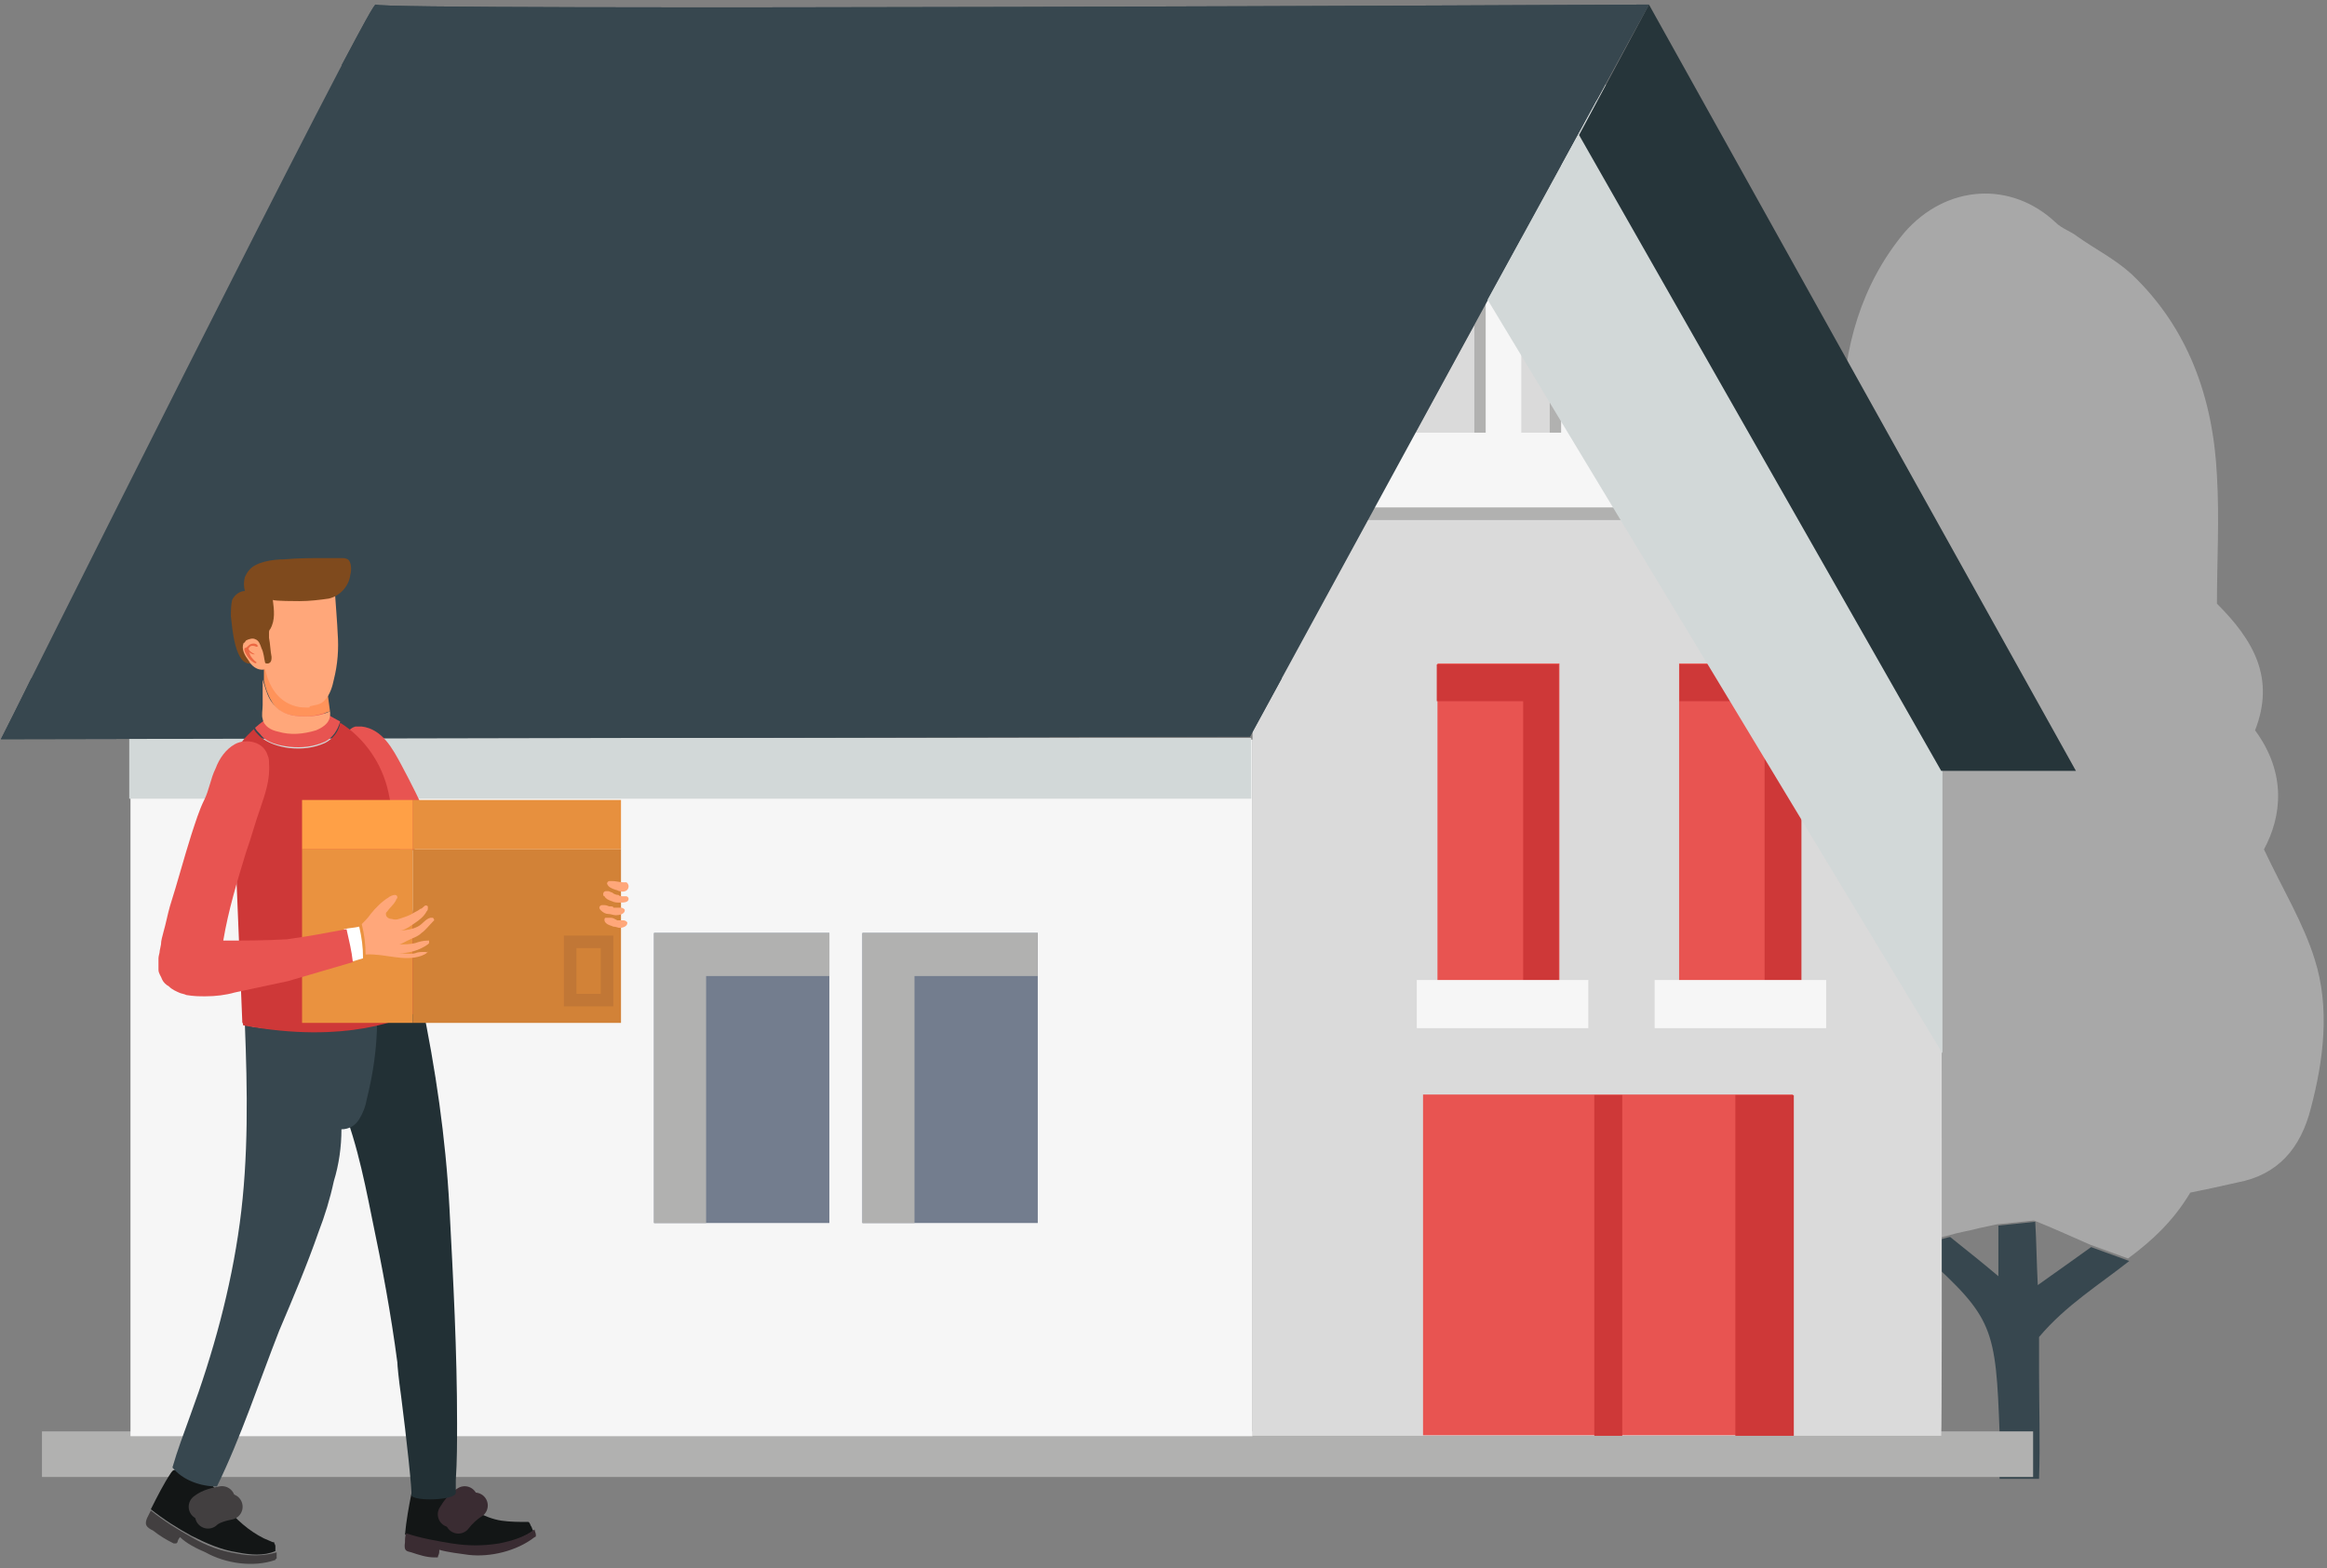 <svg width="135" height="91" viewBox="0 0 135 91" fill="none" xmlns="http://www.w3.org/2000/svg">
<rect x="0" y="0" width="135" height="91" fill="#808080" stroke="none"/>
<path d="M101.045 56.051C99.939 52.964 99.939 49.73 101.93 46.937C103.33 44.953 103.404 43.189 102.741 40.91C101.414 36.353 102.593 32.164 105.321 28.562C106.353 27.239 106.795 25.916 106.869 24.152C106.942 20.183 107.974 16.509 110.481 13.495C112.913 10.702 116.673 10.482 119.253 12.907C119.622 13.275 120.138 13.421 120.506 13.716C121.538 14.45 122.718 15.039 123.676 15.921C126.92 19.008 128.394 23.05 128.615 27.607C128.763 30.106 128.615 32.605 128.615 35.03C130.753 37.162 132.006 39.367 130.827 42.38C132.67 44.879 132.375 47.378 131.343 49.289C132.449 51.641 133.628 53.552 134.291 55.683C135.176 58.476 134.807 61.49 134.07 64.283C133.481 66.635 132.154 68.178 129.795 68.619C128.836 68.84 127.804 69.06 127.067 69.207C126.109 70.824 124.856 72 123.455 73.029L121.243 72.221C120.064 71.706 119.106 71.265 118 70.824L115.862 71.045L114.83 71.265C114.314 71.412 113.724 71.486 112.987 71.706C112.987 71.706 112.029 71.927 110.997 72.221C110.186 71.706 109.301 71.412 108.417 71.045C106.648 70.236 104.583 69.869 103.109 68.693C99.497 65.606 98.834 61.049 101.045 56.051Z" fill="#A8A8A8"/>
<path d="M113.135 71.78C114.24 72.662 114.977 73.25 115.936 74.058V71.118L118.074 70.898C118.147 72.147 118.147 73.103 118.221 74.573C119.474 73.691 120.285 73.103 121.317 72.368L123.529 73.176C121.759 74.573 119.843 75.749 118.295 77.586C118.295 78.027 118.295 78.762 118.295 79.497C118.295 81.629 118.368 83.76 118.295 85.818H116.009C115.936 85.009 116.009 84.127 116.009 83.245C115.788 76.998 115.641 76.484 111.586 72.809C111.439 72.662 111.218 72.515 111.07 72.441C112.102 72 113.135 71.78 113.135 71.78Z" fill="#37474F"/>
<path d="M2.435 85.708L117.95 85.708L117.95 83.062L2.435 83.062L2.435 85.708Z" fill="#B1B1B0"/>
<path d="M112.619 83.319C112.692 82.951 112.619 41.866 112.619 41.866L93.157 4.896L72.664 42.38V83.319H112.619Z" fill="#DADADA"/>
<path d="M78.119 30.179H106.942L105.247 25.916H80.404L78.119 30.179Z" fill="#B1B1B0"/>
<path d="M89.908 27.638L91.972 27.638L91.972 5.074L89.908 5.074L89.908 27.638Z" fill="#B1B1B0"/>
<path d="M94.172 27.638L96.237 27.638L96.237 5.074L94.172 5.074L94.172 27.638Z" fill="#B1B1B0"/>
<path d="M85.534 27.638L87.597 27.638L87.597 5.074L85.534 5.074L85.534 27.638Z" fill="#B1B1B0"/>
<path d="M78.782 29.444H104.289L102.593 25.108H80.994L78.782 29.444Z" fill="#F6F6F6"/>
<path d="M90.567 26.865L92.631 26.865L92.631 4.301L90.567 4.301L90.567 26.865Z" fill="#F6F6F6"/>
<path d="M94.831 26.865L96.895 26.865L96.895 4.301L94.831 4.301L94.831 26.865Z" fill="#F6F6F6"/>
<path d="M86.192 26.865L88.257 26.865L88.257 4.301L86.192 4.301L86.192 26.865Z" fill="#F6F6F6"/>
<path d="M7.57 83.341L72.662 83.341L72.662 42.917L7.57 42.917L7.57 83.341Z" fill="#F6F6F6"/>
<path d="M72.516 42.748L95.663 0.265C95.663 0.265 22.168 0.633 21.799 0.265C21.504 -0.102 0.052 42.895 0.052 42.895L72.516 42.748Z" fill="#37474F"/>
<path d="M82.557 83.286L104.008 83.286L104.008 63.515L82.557 63.515L82.557 83.286Z" fill="#E85451"/>
<path d="M104.067 63.548H100.676V83.319H104.067V63.548Z" fill="#CE3838"/>
<path d="M94.115 63.548H92.494V83.319H94.115V63.548Z" fill="#CE3838"/>
<path d="M97.412 58.563L104.489 58.563L104.489 38.498L97.412 38.498L97.412 58.563Z" fill="#E85451"/>
<path d="M97.433 40.69V38.558H104.51V58.55H102.372V40.69H97.433Z" fill="#CE3838"/>
<path d="M83.394 58.563L90.47 58.563L90.47 38.498L83.394 38.498L83.394 58.563Z" fill="#E85451"/>
<path d="M83.353 40.69V38.558H90.43V58.55H88.366V40.69H83.353Z" fill="#CE3838"/>
<path d="M48.116 54.14H37.943V70.971H48.116V54.14Z" fill="#737D8E"/>
<path d="M48.116 56.639V54.14H37.943V70.971H40.965V56.639H48.116Z" fill="#B1B1B0"/>
<path d="M60.206 54.14H50.033V70.971H60.206V54.14Z" fill="#737D8E"/>
<path d="M60.206 56.639V54.14H50.033V70.971H53.055V56.639H60.206Z" fill="#B1B1B0"/>
<g style="mix-blend-mode:multiply">
<path d="M93.157 4.896L112.692 41.939C112.692 41.939 112.692 53.846 112.692 61.122L86.302 17.39L93.157 4.896Z" fill="#D2D8D8"/>
</g>
<path d="M95.664 0.265L120.433 44.732H112.618L91.609 7.836L95.664 0.265Z" fill="#26353A"/>
<g style="mix-blend-mode:multiply">
<path d="M72.59 42.821H7.498V46.349H72.59V42.821Z" fill="#D2D8D8"/>
</g>
<path d="M21.799 0.265C22.094 0.633 95.664 0.265 95.664 0.265L93.673 3.793H19.809C20.988 1.588 21.725 0.192 21.799 0.265Z" fill="#37474F"/>
<path d="M1.822 39.367C2.117 39.734 74.359 39.367 74.359 39.367L72.516 42.748L0.052 42.895C1.232 40.616 1.822 39.293 1.822 39.367Z" fill="#37474F"/>
<path d="M95.993 59.662L105.945 59.662L105.945 56.869L95.993 56.869L95.993 59.662Z" fill="#F6F6F6"/>
<path d="M82.194 59.662L92.146 59.662L92.146 56.869L82.194 56.869L82.194 59.662Z" fill="#F6F6F6"/>
<path d="M28.876 89.64C27.918 89.787 27.107 89.787 26.149 89.64C25.264 89.493 24.38 89.272 23.495 89.052C23.569 88.243 23.716 87.435 23.863 86.7C23.863 86.626 23.937 86.553 24.011 86.479C24.085 86.406 24.232 86.479 24.306 86.479C24.822 86.7 25.633 86.553 26.222 86.553H26.296C26.37 86.626 26.517 86.773 26.591 86.847C26.665 86.994 26.738 87.067 26.812 87.141C27.033 87.361 27.328 87.508 27.623 87.729C28.065 87.949 28.581 88.17 29.097 88.243C29.613 88.317 30.129 88.317 30.645 88.317C30.719 88.317 30.793 88.537 30.793 88.537C30.867 88.611 30.867 88.758 30.94 88.831C30.351 89.272 29.613 89.493 28.876 89.64Z" fill="#131616"/>
<path d="M23.495 89.493C23.495 89.346 23.495 89.125 23.569 88.978C24.453 89.272 25.338 89.419 26.222 89.566C27.181 89.713 27.991 89.713 28.95 89.566C29.687 89.419 30.424 89.199 31.014 88.758C31.014 88.831 31.088 88.978 31.088 89.052V89.125C31.088 89.125 31.088 89.199 31.014 89.199C29.982 90.007 28.434 90.375 27.181 90.228C26.665 90.154 26.001 90.081 25.485 89.934C25.485 90.081 25.485 90.154 25.411 90.301C25.411 90.375 25.411 90.375 25.338 90.375C25.338 90.375 25.264 90.375 25.19 90.375C24.748 90.375 24.306 90.228 23.863 90.081C23.569 90.007 23.421 90.007 23.495 89.493Z" fill="#3A2C32"/>
<path d="M27.549 87.361C27.181 87.582 26.812 87.949 26.591 88.243" stroke="#3A2C32" stroke-width="1.498" stroke-miterlimit="10" stroke-linecap="round" stroke-linejoin="round"/>
<path d="M26.959 86.994C26.591 87.214 26.37 87.508 26.148 87.876" stroke="#3A2C32" stroke-width="1.498" stroke-miterlimit="10" stroke-linecap="round" stroke-linejoin="round"/>
<path d="M23.273 81.04C23.126 80.011 23.052 79.203 23.052 79.056C22.684 76.263 22.168 73.47 21.578 70.677C21.062 68.105 20.546 65.606 19.44 63.18C19.145 62.519 18.924 61.931 18.703 61.269C18.629 61.049 18.04 59.211 17.966 59.211C19.072 59.285 20.251 59.138 21.357 58.917C22.168 58.77 22.905 58.623 23.716 58.476C24.011 58.403 24.305 58.329 24.453 58.109C25.264 62.004 25.854 65.973 26.075 70.089C26.296 74.279 26.517 78.394 26.517 82.584C26.517 83.686 26.517 84.789 26.443 85.891C26.443 86.112 26.443 86.406 26.443 86.626C26.443 87.067 24.011 87.141 23.863 86.773C23.937 86.7 23.568 83.319 23.273 81.04Z" fill="#223035"/>
<path d="M13.764 90.081C12.806 89.934 11.995 89.566 11.11 89.125C10.299 88.684 9.489 88.17 8.751 87.582C9.12 86.847 9.489 86.112 9.931 85.45C10.005 85.377 10.005 85.303 10.152 85.303C10.226 85.303 10.373 85.377 10.447 85.45C10.889 85.891 11.7 85.965 12.29 86.185C12.29 86.185 12.364 86.185 12.364 86.259L12.437 86.332C12.585 86.7 12.806 87.067 13.027 87.361C13.69 88.17 14.428 88.831 15.312 89.272C15.46 89.346 15.681 89.419 15.828 89.493C15.828 89.493 15.828 89.493 15.902 89.493C15.902 89.566 15.976 89.64 15.976 89.713C15.976 89.787 15.976 89.934 15.976 90.007C15.312 90.301 14.501 90.228 13.764 90.081Z" fill="#131616"/>
<path d="M8.53 88.096C8.604 87.949 8.678 87.802 8.751 87.655C9.488 88.243 10.299 88.758 11.11 89.199C11.995 89.713 12.806 90.007 13.764 90.154C14.501 90.301 15.312 90.301 16.049 90.081C16.049 90.154 16.049 90.301 16.049 90.375V90.448C16.049 90.448 15.976 90.448 15.976 90.522C14.722 90.963 13.101 90.742 11.921 90.081C11.405 89.86 10.815 89.566 10.447 89.199C10.373 89.272 10.299 89.419 10.299 89.493L10.226 89.566C10.152 89.566 10.152 89.566 10.078 89.566C9.636 89.346 9.267 89.125 8.899 88.831C8.456 88.611 8.383 88.464 8.53 88.096Z" fill="#423F40"/>
<path d="M13.322 87.435C12.953 87.508 12.363 87.655 12.069 87.949" stroke="#423F40" stroke-width="1.507" stroke-miterlimit="10" stroke-linecap="round" stroke-linejoin="round"/>
<path d="M12.879 86.994C12.511 87.067 12.069 87.141 11.7 87.435" stroke="#423F40" stroke-width="1.507" stroke-miterlimit="10" stroke-linecap="round" stroke-linejoin="round"/>
<path d="M11.036 82.143C12.363 78.541 13.395 74.793 13.911 70.971C14.427 67.149 14.354 63.254 14.206 59.432C14.206 59.652 17.745 59.873 18.113 59.873C18.777 59.873 19.44 59.873 20.03 59.799C20.177 59.799 21.873 59.432 21.873 59.285C21.873 60.755 21.652 62.298 21.283 63.768C21.209 64.209 21.062 64.577 20.841 64.944C20.62 65.312 20.251 65.532 19.809 65.532C19.809 66.561 19.661 67.59 19.366 68.546C19.145 69.575 18.85 70.53 18.482 71.486C17.818 73.397 17.008 75.308 16.197 77.219C15.017 80.232 13.985 83.392 12.585 86.259C11.626 86.259 10.594 85.891 10.004 85.156C10.299 84.127 10.668 83.172 11.036 82.143Z" fill="#37474F"/>
<path d="M24.969 48.187C24.969 48.113 24.969 48.113 24.969 48.039C24.969 47.892 24.895 47.819 24.895 47.672C24.379 46.496 23.863 45.467 23.273 44.365C22.758 43.409 22.168 42.307 20.988 42.16C20.841 42.16 20.767 42.16 20.62 42.16C19.809 42.38 19.883 43.703 20.03 44.291C20.104 45.026 20.325 45.688 20.62 46.349C20.988 47.378 21.431 48.407 22.241 49.142C22.389 49.289 22.536 49.436 22.684 49.51C23.126 49.73 23.716 49.51 24.158 49.215C24.453 48.995 24.748 48.701 24.969 48.334C24.895 48.334 24.895 48.26 24.969 48.187Z" fill="#E85451"/>
<path d="M16.787 43.336C17.524 43.409 18.187 43.336 18.851 43.042C19.293 42.821 19.588 42.38 19.735 41.866C19.44 41.719 19.219 41.572 18.924 41.425C18.408 41.204 17.819 40.984 17.302 40.984C16.344 41.057 15.46 41.645 14.796 42.233C14.87 42.38 14.944 42.454 15.091 42.601C15.46 43.115 16.197 43.262 16.787 43.336Z" fill="#E85451"/>
<path d="M22.536 45.981C22.168 44.291 21.136 42.821 19.735 41.939C19.661 42.454 19.293 42.895 18.851 43.115C18.187 43.409 17.524 43.483 16.786 43.409C16.197 43.336 15.46 43.115 15.017 42.674C14.944 42.601 14.796 42.454 14.722 42.307C14.575 42.454 14.501 42.527 14.354 42.674C13.764 43.262 13.469 44.071 13.469 44.953L14.059 59.358C14.133 59.358 14.059 59.505 14.133 59.505C20.104 60.608 23.421 59.138 24.6 58.55C24.895 58.403 25.043 58.256 25.043 58.256L22.536 45.981Z" fill="#CE3838"/>
<path d="M17.745 41.572C18.261 41.572 18.703 41.425 19.145 41.278L18.851 39.073L15.312 37.75V39.514C15.386 39.881 15.533 40.322 15.755 40.69C16.123 41.425 16.86 41.572 17.745 41.572Z" fill="#FF935A"/>
<path d="M17.745 41.572C16.86 41.572 16.197 41.425 15.681 40.616C15.46 40.249 15.386 39.881 15.238 39.44C15.238 39.955 15.238 40.396 15.238 40.91C15.238 41.204 15.165 41.498 15.238 41.719C15.312 42.16 15.754 42.38 16.123 42.454C16.86 42.674 17.597 42.601 18.334 42.38C18.851 42.16 19.219 41.866 19.145 41.278C18.703 41.498 18.187 41.572 17.745 41.572Z" fill="#FFA77A"/>
<path d="M17.892 41.057C17.671 41.057 17.376 41.057 17.155 40.984C16.344 40.763 15.828 40.175 15.533 39.367C15.165 38.191 14.944 37.015 15.091 35.765C15.091 35.545 15.165 35.324 15.312 35.104C15.46 34.883 15.607 34.736 15.828 34.589C16.492 34.222 17.081 34.369 17.819 34.516C18.629 34.736 19.44 34.516 19.44 34.516C19.44 34.516 19.588 36.5 19.588 36.721C19.661 37.676 19.588 38.558 19.367 39.44C19.293 39.808 19.145 40.322 18.851 40.616C18.629 40.91 18.261 40.91 17.966 40.984C17.966 41.057 17.966 41.057 17.892 41.057Z" fill="#FFA77A"/>
<path d="M14.427 33.119C14.796 32.605 15.828 32.458 16.491 32.458C17.302 32.384 18.113 32.384 18.924 32.384C19.219 32.384 19.514 32.384 19.809 32.384C19.956 32.384 20.03 32.384 20.177 32.458C20.398 32.605 20.398 33.119 20.325 33.34C20.251 34.001 19.735 34.589 19.072 34.736C18.556 34.81 17.966 34.883 17.376 34.883C17.229 34.883 15.902 34.883 15.828 34.81C15.902 35.398 15.976 35.986 15.681 36.5C15.607 36.574 15.607 36.647 15.607 36.721C15.607 36.794 15.607 36.868 15.607 37.015C15.681 37.382 15.681 37.75 15.754 38.117C15.754 38.264 15.754 38.411 15.607 38.485C15.46 38.558 15.238 38.411 15.091 38.338C14.943 38.338 14.796 38.411 14.649 38.485C13.617 38.779 13.469 36.353 13.395 35.765C13.395 35.471 13.395 35.104 13.469 34.81C13.617 34.516 13.911 34.295 14.206 34.295C14.133 34.001 14.133 33.781 14.206 33.487C14.28 33.34 14.354 33.193 14.427 33.119Z" fill="#7F4A1D"/>
<path d="M15.312 38.852C15.386 38.852 15.386 38.779 15.386 38.705C15.386 38.632 15.386 38.558 15.386 38.485C15.312 38.191 15.312 37.897 15.165 37.603C15.091 37.382 15.017 37.162 14.796 37.088C14.649 37.015 14.427 37.088 14.28 37.162C14.206 37.235 14.206 37.309 14.133 37.309C13.985 37.676 14.206 38.044 14.427 38.338C14.575 38.632 14.944 38.926 15.312 38.852Z" fill="#FFA77A"/>
<path d="M16.786 39.22C16.86 39.22 16.934 39.22 17.008 39.293C17.302 39.367 17.597 39.44 17.892 39.514C17.966 39.514 18.04 39.514 18.187 39.514C18.261 39.514 18.408 39.514 18.556 39.514C18.703 39.587 18.703 39.808 18.703 39.955C18.629 40.249 18.261 40.396 18.04 40.396C17.745 40.396 17.45 40.396 17.155 40.322C17.008 40.249 16.786 40.175 16.639 40.028C16.491 39.881 16.344 39.661 16.491 39.44C16.565 39.293 16.639 39.22 16.786 39.22Z" fill="#FFA77A"/>
<path d="M14.427 37.456C14.575 37.309 14.87 37.309 14.943 37.456C14.943 37.456 14.943 37.456 14.943 37.529H14.87C14.722 37.456 14.575 37.456 14.501 37.529C14.427 37.603 14.427 37.603 14.427 37.676C14.501 37.823 14.649 37.897 14.796 37.97C14.796 37.97 14.796 37.97 14.722 37.97C14.649 37.97 14.501 37.897 14.427 37.823C14.501 37.897 14.501 38.044 14.575 38.117C14.649 38.191 14.722 38.338 14.87 38.411C14.87 38.411 14.87 38.411 14.87 38.485C14.87 38.485 14.87 38.485 14.796 38.485C14.501 38.338 14.354 38.117 14.206 37.823C14.206 37.75 14.133 37.676 14.206 37.603C14.28 37.603 14.354 37.529 14.427 37.456Z" fill="#EC6843"/>
<path d="M36.027 46.422H23.937V49.289H36.027V46.422Z" fill="#E7903E"/>
<path d="M36.027 49.289H23.937V59.358H36.027V49.289Z" fill="#D28237"/>
<path d="M23.937 46.422H17.524V49.289H23.937V46.422Z" fill="#FFA046"/>
<path d="M23.937 49.289H17.524V59.358H23.937V49.289Z" fill="#EA923F"/>
<path opacity="0.31" d="M35.216 54.654H33.078V58.035H35.216V54.654Z" stroke="#9D5F34" stroke-width="0.726" stroke-miterlimit="10"/>
<path d="M24.674 55.242C24.453 55.242 24.232 55.242 24.084 55.316C23.79 55.389 23.421 55.316 23.126 55.316C23.716 55.316 24.305 55.169 24.822 54.801L24.895 54.728C24.895 54.654 24.895 54.654 24.895 54.581H24.822C24.527 54.581 24.305 54.654 24.084 54.728C23.79 54.801 23.495 54.801 23.126 54.801C23.273 54.801 23.495 54.654 23.642 54.581C23.937 54.434 24.232 54.36 24.453 54.14C24.674 53.993 24.895 53.699 25.116 53.478L25.19 53.405C25.19 53.331 25.116 53.258 25.116 53.258C25.043 53.258 24.969 53.258 24.969 53.258C24.674 53.331 24.527 53.625 24.232 53.772C23.937 53.919 23.568 53.993 23.2 53.993C23.495 53.993 23.863 53.699 24.084 53.552C24.305 53.405 24.6 53.184 24.748 52.89C24.748 52.89 24.822 52.817 24.822 52.743C24.822 52.67 24.822 52.67 24.822 52.596C24.748 52.523 24.674 52.523 24.6 52.596C24.527 52.67 24.453 52.743 24.379 52.743C24.305 52.817 24.158 52.89 24.011 52.964C23.79 53.111 23.568 53.184 23.347 53.258C23.126 53.331 22.979 53.405 22.758 53.331C22.61 53.331 22.389 53.258 22.389 53.037C22.389 52.964 22.389 52.964 22.463 52.89C22.61 52.67 22.831 52.523 22.979 52.229C22.979 52.155 23.052 52.155 23.052 52.082C23.052 51.788 22.61 52.008 22.536 52.082C22.168 52.302 21.799 52.67 21.504 53.037C21.357 53.258 21.136 53.478 20.988 53.625C21.136 54.213 21.209 54.801 21.209 55.389C22.315 55.316 23.421 55.83 24.453 55.463C24.6 55.389 24.674 55.389 24.822 55.242V55.169C24.822 55.316 24.748 55.242 24.674 55.242Z" fill="#FFA77A"/>
<path d="M20.841 53.772C20.546 53.846 20.251 53.846 19.956 53.919C20.104 54.507 20.251 55.169 20.325 55.83C20.546 55.757 20.841 55.683 21.062 55.61C21.062 54.948 20.988 54.434 20.841 53.772Z" fill="white"/>
<path d="M16.639 54.507C15.386 54.581 14.133 54.581 12.953 54.581C13.248 52.817 13.764 51.126 14.28 49.436C14.575 48.627 14.796 47.745 15.091 46.937C15.386 46.055 15.681 45.246 15.607 44.291C15.607 44.144 15.607 43.997 15.533 43.85C15.312 43.042 14.28 42.821 13.617 43.189C13.101 43.483 12.732 43.997 12.511 44.585C12.216 45.173 12.142 45.834 11.847 46.422C11.553 47.011 11.331 47.745 11.11 48.407C10.668 49.803 10.299 51.2 9.857 52.596C9.71 53.111 9.636 53.552 9.488 54.066C9.415 54.36 9.341 54.581 9.341 54.801L9.267 55.169C9.267 55.316 9.194 55.463 9.194 55.61V55.757C9.194 55.904 9.194 56.051 9.194 56.271C9.194 56.492 9.341 56.639 9.415 56.859C9.488 57.006 9.636 57.153 9.783 57.227C10.005 57.447 10.226 57.521 10.373 57.594C10.521 57.668 10.668 57.668 10.815 57.741C11.258 57.815 11.553 57.815 11.921 57.815C12.511 57.815 13.101 57.741 13.617 57.594C14.649 57.374 15.681 57.153 16.713 56.933C17.966 56.565 19.219 56.198 20.472 55.83C20.399 55.169 20.251 54.581 20.104 53.919C18.924 54.14 17.745 54.36 16.639 54.507Z" fill="#E85451"/>
<path d="M35.216 51.273C35.289 51.494 35.51 51.567 35.732 51.641C35.805 51.641 35.879 51.714 35.953 51.714C36.174 51.788 36.469 51.714 36.469 51.42C36.469 51.347 36.395 51.2 36.321 51.2C36.248 51.2 36.248 51.2 36.174 51.2C35.953 51.2 35.732 51.126 35.51 51.126C35.437 51.126 35.363 51.126 35.363 51.126C35.289 51.126 35.216 51.2 35.216 51.273Z" fill="#FFA77A"/>
<path d="M35.511 51.788C35.437 51.788 35.363 51.714 35.289 51.714C35.216 51.714 35.216 51.714 35.142 51.714C35.068 51.714 34.995 51.788 34.995 51.861C34.995 51.935 34.995 52.008 35.068 52.008C35.142 52.155 35.289 52.229 35.511 52.302C35.658 52.376 35.805 52.376 35.953 52.376C36.174 52.376 36.469 52.376 36.469 52.155C36.469 52.082 36.395 52.008 36.321 52.008C36.248 52.008 36.174 52.008 36.1 52.008C36.026 52.008 35.953 52.008 35.879 51.935C35.732 51.935 35.584 51.861 35.511 51.788Z" fill="#FFA77A"/>
<path d="M35.363 52.596C35.289 52.596 35.216 52.523 35.068 52.523C34.995 52.523 34.995 52.523 34.921 52.523C34.847 52.523 34.773 52.596 34.773 52.67C34.773 52.743 34.847 52.817 34.847 52.817C34.995 52.964 35.142 53.037 35.289 53.037C35.437 53.037 35.584 53.111 35.732 53.111C35.953 53.111 36.248 53.037 36.248 52.817C36.248 52.743 36.1 52.67 36.026 52.67C35.953 52.67 35.879 52.67 35.805 52.67C35.732 52.67 35.658 52.67 35.584 52.67C35.584 52.596 35.511 52.596 35.363 52.596Z" fill="#FFA77A"/>
<path d="M35.437 53.258C35.363 53.258 35.289 53.258 35.215 53.258H35.142C35.068 53.258 35.068 53.331 35.068 53.405C35.068 53.478 35.142 53.552 35.142 53.552C35.289 53.699 35.437 53.699 35.584 53.772C35.732 53.772 35.879 53.846 35.953 53.846C36.1 53.846 36.395 53.772 36.395 53.552C36.395 53.478 36.248 53.405 36.174 53.405C36.1 53.405 36.026 53.405 36.026 53.405C35.953 53.405 35.879 53.405 35.805 53.405C35.658 53.331 35.584 53.258 35.437 53.258Z" fill="#FFA77A"/>
</svg>
